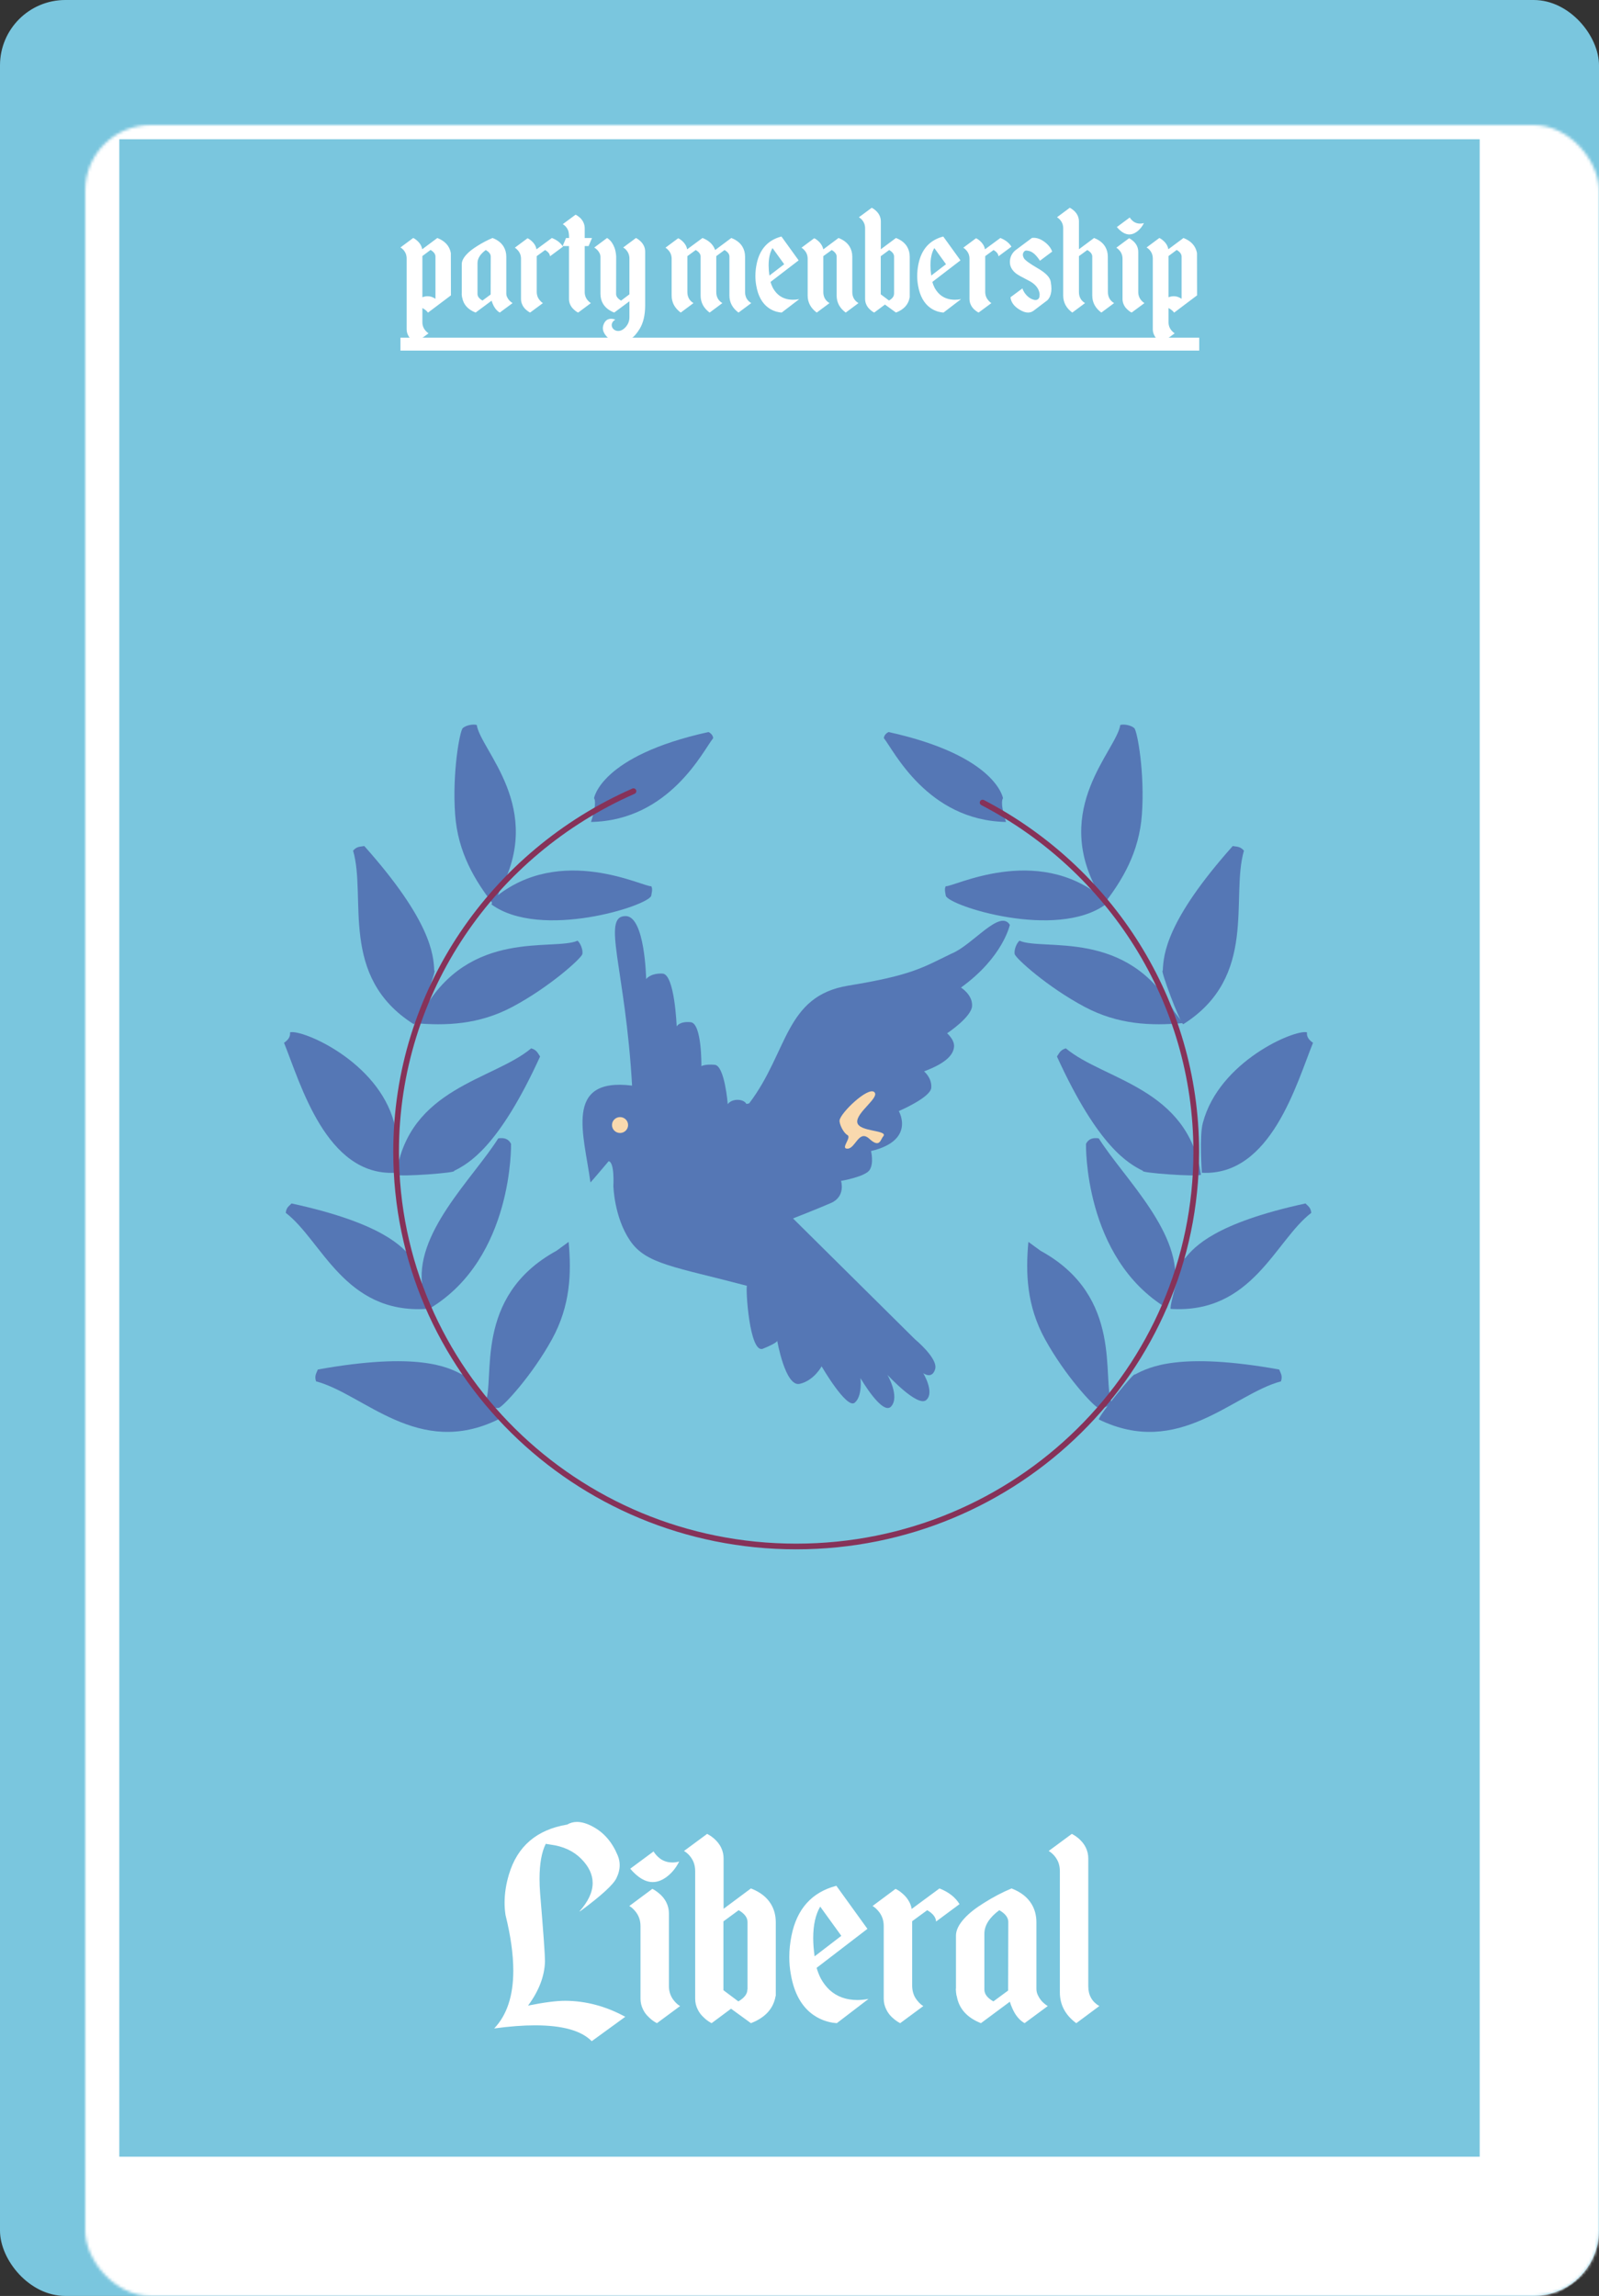 <svg width="563" height="808" viewBox="0 0 563 808" fill="none" xmlns="http://www.w3.org/2000/svg">
<rect x="0" y="0" width="563" height="808" fill="#333333" stroke="none"/>
<rect width="563" height="808" rx="23" fill="#7AC6DE"/>
<path d="M185.922 705.82C191.536 704.69 195.893 704.125 198.992 704.125C206.284 704.161 213.339 706.039 220.156 709.758L208.344 718.344C204.698 714.625 198.044 712.766 188.383 712.766C184.19 712.766 179.396 713.13 174 713.859C178.484 709.156 180.727 702.375 180.727 693.516C180.727 687.828 179.815 681.302 177.992 673.938C177.773 672.516 177.664 671.076 177.664 669.617C177.664 666.372 178.174 663.055 179.195 659.664C182.148 649.747 188.984 643.896 199.703 642.109C200.76 641.49 201.909 641.18 203.148 641.18C204.898 641.18 206.849 641.781 209 642.984C212.755 645.062 215.581 648.38 217.477 652.938C217.951 654.068 218.188 655.216 218.188 656.383C218.188 657.878 217.805 659.409 217.039 660.977C215.945 663.237 211.862 666.992 204.789 672.242L204.461 672.461L204.188 672.625L203.969 672.734C207.104 669.234 208.672 665.88 208.672 662.672C208.672 659.719 207.341 656.893 204.68 654.195C201.945 651.424 198.336 649.747 193.852 649.164C193.305 649.055 192.74 648.964 192.156 648.891C190.698 651.807 189.969 655.927 189.969 661.25C189.969 662.891 190.042 664.641 190.188 666.5C191.318 680.026 191.883 687.883 191.883 690.07V690.289C191.737 695.466 189.75 700.643 185.922 705.82ZM235.523 698.93C235.523 701.008 236.18 702.794 237.492 704.289C238.148 705.055 238.805 705.62 239.461 705.984L231.312 712L231.258 711.945H231.203L231.094 711.891L230.82 711.727L230.438 711.508C230.109 711.289 229.799 711.07 229.508 710.852C229.143 710.56 228.797 710.25 228.469 709.922C227.594 709.12 226.919 708.227 226.445 707.242C225.826 706.039 225.516 704.745 225.516 703.359V677.82C225.516 675.742 224.859 673.956 223.547 672.461C222.891 671.695 222.234 671.13 221.578 670.766L229.672 664.75H229.727L229.836 664.805L229.945 664.859L230.219 665.023L230.602 665.242C230.893 665.424 231.203 665.643 231.531 665.898C231.896 666.19 232.242 666.482 232.57 666.773C233.445 667.612 234.12 668.505 234.594 669.453C235.214 670.693 235.523 672.005 235.523 673.391V698.93ZM230.109 651.57C230.401 652.044 230.747 652.5 231.148 652.938C231.695 653.521 232.279 654.013 232.898 654.414C234.065 655.107 235.341 655.453 236.727 655.453C237.492 655.453 238.294 655.344 239.133 655.125C237.93 657.531 236.326 659.427 234.32 660.812C232.826 661.833 231.331 662.344 229.836 662.344C227.211 662.344 224.568 660.776 221.906 657.641L230.109 651.57ZM263.195 676.398C263.195 674.831 262.156 673.445 260.078 672.242L254.719 676.18V700.406L259.969 704.344C262.083 703.104 263.141 701.719 263.141 700.188L263.195 700.078V676.398ZM264.398 664.586C267.607 665.826 269.94 667.63 271.398 670C272.565 671.896 273.148 674.065 273.148 676.508V702.43H273.094C272.328 706.878 269.43 710.068 264.398 712L257.398 706.914L250.562 712L250.508 711.945H250.453L250.344 711.891L250.07 711.727L249.688 711.508C249.359 711.289 249.049 711.07 248.758 710.852C248.393 710.56 248.047 710.25 247.719 709.922C246.844 709.12 246.169 708.227 245.695 707.242C245.076 706.039 244.766 704.745 244.766 703.359V658.461C244.766 657.294 244.565 656.219 244.164 655.234C243.836 654.469 243.38 653.74 242.797 653.047C242.141 652.318 241.484 651.771 240.828 651.406L248.977 645.391H249.031L249.086 645.445L249.195 645.5L249.469 645.664L249.852 645.883C250.18 646.065 250.49 646.284 250.781 646.539C251.146 646.794 251.492 647.086 251.82 647.414C252.695 648.253 253.37 649.146 253.844 650.094C254.464 651.333 254.773 652.646 254.773 654.031V671.75L264.398 664.586ZM288.789 670.984C287.148 673.792 286.328 677.474 286.328 682.031C286.328 684 286.492 686.151 286.82 688.484L296.227 681.266L288.789 670.984ZM287.531 692.531C287.896 693.807 288.37 695.029 288.953 696.195C289.828 697.799 290.867 699.167 292.07 700.297C294.659 702.667 297.922 703.852 301.859 703.852C303.099 703.852 304.411 703.724 305.797 703.469L294.641 712C294.167 711.964 293.674 711.909 293.164 711.836C292.508 711.727 291.852 711.581 291.195 711.398C289.445 710.888 287.841 710.122 286.383 709.102C282.227 706.185 279.583 701.427 278.453 694.828C278.089 692.859 277.906 690.836 277.906 688.758C277.906 686.315 278.161 683.818 278.672 681.266C280.568 671.786 285.836 665.917 294.477 663.656L305.414 678.805L305.141 679.023L287.531 692.531ZM330.789 664.586C334.034 665.862 336.385 667.703 337.844 670.109L329.586 676.234C329.513 674.74 328.474 673.409 326.469 672.242L321.164 676.125V698.82C321.164 699.951 321.365 701.026 321.766 702.047C322.094 702.849 322.549 703.578 323.133 704.234C323.789 705.036 324.445 705.62 325.102 705.984L316.953 712L316.898 711.945H316.844L316.734 711.891L316.461 711.727L316.078 711.508C315.75 711.289 315.44 711.07 315.148 710.852C314.784 710.56 314.419 710.25 314.055 709.922C313.216 709.12 312.56 708.227 312.086 707.242C311.466 706.039 311.156 704.745 311.156 703.359V677.82C311.156 675.742 310.5 673.956 309.188 672.461C308.531 671.695 307.875 671.13 307.219 670.766L315.312 664.75H315.367L315.531 664.859L315.75 664.969L316.078 665.133C316.333 665.315 316.607 665.497 316.898 665.68C317.227 665.935 317.536 666.19 317.828 666.445C318.594 667.102 319.232 667.831 319.742 668.633C320.398 669.617 320.818 670.674 321 671.805L330.789 664.586ZM355.016 676.398C355.016 674.831 353.958 673.445 351.844 672.242C348.344 674.831 346.594 677.602 346.594 680.555V700.188C346.594 701.755 347.651 703.141 349.766 704.344L354.961 700.516L355.016 676.398ZM364.914 699.914C364.914 700.789 365.133 701.628 365.57 702.43C365.898 703.086 366.336 703.724 366.883 704.344C367.576 705.036 368.25 705.583 368.906 705.984L360.758 712C359.409 711.234 358.26 710.068 357.312 708.5C356.62 707.333 356.036 705.984 355.562 704.453L345.391 712C340.469 710.068 337.625 706.878 336.859 702.43H336.805C336.659 701.701 336.568 700.862 336.531 699.914H336.586V681.211C336.586 679.279 337.607 677.219 339.648 675.031C341.253 673.281 343.495 671.513 346.375 669.727C349.656 667.648 352.919 665.935 356.164 664.586C359.372 665.826 361.706 667.63 363.164 670C364.331 671.896 364.914 674.065 364.914 676.508V699.914ZM373.172 658.461C373.172 657.294 372.971 656.219 372.57 655.234C372.242 654.469 371.786 653.74 371.203 653.047C370.547 652.318 369.891 651.771 369.234 651.406L377.383 645.391H377.438L377.492 645.445L377.602 645.5L377.875 645.664L378.258 645.883C378.586 646.065 378.896 646.284 379.188 646.539C379.552 646.794 379.898 647.086 380.227 647.414C381.102 648.253 381.776 649.146 382.25 650.094C382.87 651.333 383.18 652.646 383.18 654.031V699.039C383.18 702.138 384.474 704.453 387.062 705.984L378.969 712L378.914 711.945H378.859C375.068 709.102 373.172 705.51 373.172 701.172V658.461Z" fill="white"/>
<path d="M148.72 90.11V104.611C149.345 104.369 149.961 104.248 150.566 104.248C151.515 104.248 152.433 104.551 153.321 105.156V90.292C153.321 89.424 152.746 88.647 151.596 87.961L148.72 90.11ZM148.72 113.391C148.72 114.016 148.831 114.602 149.053 115.146C149.234 115.59 149.487 115.994 149.81 116.357C150.173 116.781 150.536 117.094 150.899 117.296L146.389 120.626L146.358 120.596H146.328L146.268 120.565L146.116 120.475L145.904 120.354C145.723 120.232 145.551 120.111 145.39 119.99C145.188 119.829 144.996 119.657 144.814 119.476C144.33 119.032 143.957 118.537 143.694 117.992C143.351 117.326 143.18 116.61 143.18 115.843V90.988C143.18 90.363 143.069 89.767 142.847 89.202C142.665 88.778 142.413 88.375 142.09 87.991C141.727 87.588 141.363 87.285 141 87.083L145.48 83.753H145.511L145.602 83.814L145.723 83.874L145.904 83.965C146.066 84.066 146.217 84.167 146.358 84.268C146.54 84.409 146.712 84.55 146.873 84.691C147.317 85.075 147.68 85.489 147.963 85.933C148.306 86.478 148.538 87.073 148.659 87.719L153.987 83.753C156.712 84.823 158.296 86.588 158.74 89.051L158.771 103.945L150.688 110.03C150.365 109.506 149.709 108.961 148.72 108.396V113.391ZM172.787 90.292C172.787 89.424 172.202 88.657 171.031 87.991C169.094 89.424 168.125 90.958 168.125 92.593V103.461C168.125 104.329 168.71 105.096 169.881 105.762L172.757 103.643L172.787 90.292ZM178.267 103.31C178.267 103.794 178.388 104.258 178.63 104.702C178.812 105.065 179.054 105.419 179.356 105.762C179.74 106.145 180.113 106.448 180.477 106.67L175.966 110C175.219 109.576 174.583 108.93 174.059 108.062C173.675 107.417 173.352 106.67 173.09 105.822L167.459 110C164.734 108.93 163.16 107.164 162.736 104.702H162.706C162.625 104.299 162.575 103.834 162.555 103.31H162.585V92.956C162.585 91.886 163.15 90.746 164.28 89.535C165.168 88.566 166.41 87.588 168.004 86.599C169.82 85.448 171.627 84.5 173.423 83.753C175.199 84.439 176.491 85.438 177.298 86.75C177.944 87.799 178.267 89 178.267 90.353V103.31ZM194.312 83.753C196.108 84.459 197.41 85.478 198.217 86.811L193.646 90.201C193.605 89.374 193.03 88.637 191.92 87.991L188.983 90.141V102.704C188.983 103.33 189.094 103.925 189.316 104.49C189.498 104.934 189.75 105.338 190.073 105.701C190.437 106.145 190.8 106.468 191.163 106.67L186.652 110L186.622 109.97H186.592L186.531 109.939L186.38 109.849L186.168 109.728C185.986 109.606 185.815 109.485 185.653 109.364C185.451 109.203 185.25 109.031 185.048 108.85C184.584 108.406 184.22 107.911 183.958 107.366C183.615 106.7 183.443 105.984 183.443 105.217V91.079C183.443 89.929 183.08 88.94 182.354 88.112C181.99 87.689 181.627 87.376 181.264 87.174L185.744 83.844H185.774L185.865 83.904L185.986 83.965L186.168 84.056C186.309 84.157 186.461 84.257 186.622 84.358C186.804 84.5 186.975 84.641 187.137 84.782C187.561 85.145 187.914 85.549 188.196 85.993C188.56 86.538 188.792 87.123 188.893 87.749L194.312 83.753ZM205.876 86.599V102.765C205.876 103.915 206.239 104.904 206.966 105.731C207.329 106.155 207.692 106.468 208.056 106.67L203.575 110L203.545 109.97H203.484L203.424 109.939L203.272 109.849L203.061 109.728C202.899 109.606 202.728 109.485 202.546 109.364C202.344 109.203 202.152 109.031 201.971 108.85C201.486 108.406 201.113 107.911 200.851 107.366C200.507 106.7 200.336 105.984 200.336 105.217V86.599H198.096L199.307 83.753H200.366C200.366 82.461 200.245 81.543 200.003 80.998C199.821 80.574 199.569 80.171 199.246 79.787C198.883 79.383 198.52 79.081 198.156 78.879L202.667 75.549H202.697L202.728 75.579L202.788 75.609L202.939 75.7L203.151 75.821C203.333 75.922 203.505 76.043 203.666 76.185C203.868 76.326 204.07 76.487 204.271 76.669C204.736 77.133 205.099 77.628 205.361 78.152C205.704 78.838 205.876 79.565 205.876 80.332V83.753H208.449L207.238 86.599H205.876ZM223.919 83.753L223.949 83.783H223.979L224.04 83.814L224.191 83.904L224.403 84.025C224.585 84.147 224.757 84.268 224.918 84.389C225.14 84.55 225.342 84.722 225.523 84.903C225.988 85.347 226.361 85.842 226.644 86.387C226.987 87.053 227.158 87.769 227.158 88.536V107.608C227.138 110.918 226.502 113.613 225.251 115.691C225.09 115.934 224.948 116.146 224.827 116.327C224.646 116.63 224.454 116.902 224.252 117.145C223.747 117.831 223.213 118.406 222.647 118.87C221.336 120 219.903 120.565 218.349 120.565C218.046 120.565 217.743 120.545 217.44 120.505C215.846 120.283 214.494 119.506 213.384 118.174C212.637 117.286 212.264 116.388 212.264 115.479C212.264 114.894 212.425 114.299 212.748 113.693C213.273 112.704 214.07 112.2 215.14 112.18C215.483 112.18 215.826 112.23 216.169 112.331C216.29 112.351 216.401 112.382 216.502 112.422L216.593 112.482H216.623C215.876 112.947 215.463 113.522 215.382 114.208V114.42C215.382 114.945 215.584 115.409 215.987 115.812C216.451 116.257 217.007 116.479 217.652 116.479H217.804C218.611 116.438 219.378 116.045 220.104 115.298C221.114 114.269 221.618 113.048 221.618 111.635V106.034L216.26 110C214.504 109.314 213.212 108.315 212.385 107.003C211.739 105.953 211.416 104.753 211.416 103.4V90.443C211.416 89.959 211.305 89.495 211.083 89.051C210.901 88.688 210.649 88.334 210.326 87.991C209.963 87.608 209.6 87.315 209.236 87.113L213.747 83.753C214.373 84.136 214.928 84.661 215.412 85.327C215.796 85.892 216.118 86.528 216.381 87.234C216.684 88.062 216.875 89.061 216.956 90.231L216.926 103.461C216.926 104.329 217.511 105.106 218.682 105.792L221.618 103.582V90.988C221.618 89.858 221.255 88.869 220.528 88.022C220.165 87.598 219.792 87.295 219.408 87.113L223.919 83.753ZM252.194 102.765C252.194 104.5 252.911 105.802 254.344 106.67L249.863 110L249.833 109.97H249.803C247.724 108.396 246.685 106.408 246.685 104.006V90.292C246.685 89.424 246.109 88.657 244.959 87.991L242.022 90.141V102.765C242.022 104.5 242.739 105.802 244.172 106.67L239.691 110L239.661 109.97H239.631C237.532 108.396 236.482 106.408 236.482 104.006V91.079C236.482 89.929 236.119 88.94 235.393 88.112C235.029 87.689 234.666 87.376 234.303 87.174L238.783 83.844H238.813L238.904 83.904L239.025 83.965L239.207 84.056C239.348 84.157 239.5 84.257 239.661 84.358C239.843 84.5 240.014 84.641 240.176 84.782C240.6 85.145 240.953 85.549 241.235 85.993C241.599 86.538 241.831 87.123 241.932 87.749L247.351 83.753C249.631 84.641 251.115 86.054 251.801 87.991L257.492 83.753C259.268 84.439 260.56 85.438 261.367 86.75C262.013 87.799 262.336 89 262.336 90.353V102.765C262.336 104.5 263.062 105.802 264.516 106.67L260.035 110L260.005 109.97H259.975C257.876 108.396 256.826 106.408 256.826 104.006V90.292C256.826 89.424 256.251 88.657 255.101 87.991L252.194 90.141V102.765ZM271.993 87.295C271.085 88.849 270.631 90.887 270.631 93.41C270.631 94.5 270.722 95.691 270.903 96.982L276.11 92.986L271.993 87.295ZM271.297 99.223C271.499 99.929 271.761 100.605 272.084 101.251C272.568 102.139 273.144 102.896 273.81 103.521C275.243 104.833 277.049 105.489 279.229 105.489C279.915 105.489 280.641 105.419 281.408 105.277L275.232 110C274.97 109.98 274.698 109.95 274.415 109.909C274.052 109.849 273.688 109.768 273.325 109.667C272.356 109.384 271.468 108.961 270.661 108.396C268.36 106.781 266.897 104.147 266.271 100.494C266.07 99.404 265.969 98.284 265.969 97.134C265.969 95.782 266.11 94.399 266.393 92.986C267.442 87.739 270.358 84.49 275.142 83.238L281.196 91.624L281.045 91.745L271.297 99.223ZM289.885 102.765C289.885 104.5 290.611 105.802 292.064 106.67L287.584 110L287.554 109.97H287.523C285.424 108.396 284.375 106.408 284.375 104.006V91.079C284.375 89.929 284.012 88.94 283.285 88.112C282.922 87.689 282.559 87.376 282.195 87.174L286.676 83.844H286.706L286.797 83.904L286.918 83.965L287.1 84.056C287.241 84.157 287.392 84.257 287.554 84.358C287.735 84.5 287.907 84.641 288.068 84.782C288.492 85.145 288.845 85.549 289.128 85.993C289.491 86.538 289.743 87.123 289.885 87.749L295.243 83.753C297.019 84.439 298.311 85.438 299.118 86.75C299.764 87.799 300.087 89 300.087 90.353V102.765C300.087 104.5 300.813 105.802 302.267 106.67L297.786 110L297.756 109.97H297.726C295.627 108.396 294.577 106.408 294.577 104.006V90.292C294.577 89.444 294.002 88.677 292.852 87.991L289.885 90.141V102.765ZM314.8 90.292C314.8 89.424 314.225 88.657 313.074 87.991L310.107 90.171V103.582L313.014 105.762C314.184 105.076 314.77 104.309 314.77 103.461L314.8 103.4V90.292ZM315.466 83.753C317.242 84.439 318.534 85.438 319.341 86.75C319.987 87.799 320.31 89 320.31 90.353V104.702H320.279C319.855 107.164 318.251 108.93 315.466 110L311.591 107.185L307.807 110L307.776 109.97H307.746L307.686 109.939L307.534 109.849L307.322 109.728C307.141 109.606 306.969 109.485 306.808 109.364C306.606 109.203 306.414 109.031 306.232 108.85C305.748 108.406 305.375 107.911 305.112 107.366C304.769 106.7 304.598 105.984 304.598 105.217V80.362C304.598 79.716 304.487 79.121 304.265 78.576C304.083 78.152 303.831 77.749 303.508 77.365C303.145 76.962 302.781 76.659 302.418 76.457L306.929 73.127H306.959L306.989 73.157L307.05 73.188L307.201 73.278L307.413 73.399C307.595 73.5 307.766 73.621 307.928 73.763C308.13 73.904 308.321 74.065 308.503 74.247C308.987 74.711 309.361 75.206 309.623 75.731C309.966 76.417 310.138 77.143 310.138 77.91V87.719L315.466 83.753ZM328.968 87.295C328.06 88.849 327.605 90.887 327.605 93.41C327.605 94.5 327.696 95.691 327.878 96.982L333.085 92.986L328.968 87.295ZM328.271 99.223C328.473 99.929 328.736 100.605 329.059 101.251C329.543 102.139 330.118 102.896 330.784 103.521C332.217 104.833 334.023 105.489 336.203 105.489C336.889 105.489 337.616 105.419 338.383 105.277L332.207 110C331.945 109.98 331.672 109.95 331.39 109.909C331.026 109.849 330.663 109.768 330.3 109.667C329.331 109.384 328.443 108.961 327.636 108.396C325.335 106.781 323.872 104.147 323.246 100.494C323.044 99.404 322.943 98.284 322.943 97.134C322.943 95.782 323.085 94.399 323.367 92.986C324.417 87.739 327.333 84.49 332.116 83.238L338.171 91.624L338.02 91.745L328.271 99.223ZM352.218 83.753C354.014 84.459 355.316 85.478 356.123 86.811L351.552 90.201C351.511 89.374 350.936 88.637 349.826 87.991L346.89 90.141V102.704C346.89 103.33 347.001 103.925 347.223 104.49C347.404 104.934 347.657 105.338 347.979 105.701C348.343 106.145 348.706 106.468 349.069 106.67L344.559 110L344.528 109.97H344.498L344.438 109.939L344.286 109.849L344.074 109.728C343.893 109.606 343.721 109.485 343.56 109.364C343.358 109.203 343.156 109.031 342.954 108.85C342.49 108.406 342.127 107.911 341.864 107.366C341.521 106.7 341.35 105.984 341.35 105.217V91.079C341.35 89.929 340.986 88.94 340.26 88.112C339.896 87.689 339.533 87.376 339.17 87.174L343.65 83.844H343.681L343.771 83.904L343.893 83.965L344.074 84.056C344.215 84.157 344.367 84.257 344.528 84.358C344.71 84.5 344.882 84.641 345.043 84.782C345.467 85.145 345.82 85.549 346.103 85.993C346.466 86.538 346.698 87.123 346.799 87.749L352.218 83.753ZM365.417 94.439C368.202 96.034 369.716 97.608 369.958 99.162C370.119 100.09 370.2 100.928 370.2 101.675C370.2 101.998 370.18 102.311 370.14 102.613C369.978 103.885 369.524 104.904 368.777 105.671C368.656 105.772 367.032 107.003 363.903 109.364C363.318 109.788 362.672 110 361.966 110C361.078 110 360.079 109.657 358.969 108.971C357.011 107.78 355.951 106.327 355.79 104.611L359.998 101.493C360.139 101.998 360.382 102.502 360.725 103.007C361.653 104.339 362.743 105.166 363.994 105.489C364.216 105.55 364.418 105.58 364.6 105.58C365.165 105.58 365.578 105.338 365.841 104.854C365.901 104.753 365.952 104.601 365.992 104.399L366.022 104.188V103.976C366.043 103.854 366.053 103.733 366.053 103.612C366.053 103.431 366.033 103.259 365.992 103.098C365.629 101.281 364.337 99.818 362.117 98.708C359.897 97.578 358.484 96.791 357.879 96.347C356.345 95.176 355.578 93.814 355.578 92.26V91.927C355.679 90.494 356.224 89.303 357.213 88.355L357.516 88.082L363.358 83.723C363.54 83.703 363.732 83.692 363.934 83.692C365.165 83.692 366.396 84.136 367.627 85.024C369.02 86.013 369.968 87.184 370.473 88.536L366.144 91.775C366.144 91.695 365.841 91.261 365.235 90.474C364.569 89.666 363.954 89.101 363.389 88.778C362.904 88.455 362.269 88.254 361.481 88.173H361.36C361.138 88.173 360.967 88.213 360.846 88.294L360.785 88.355C360.361 88.677 360.149 89.121 360.149 89.686V89.747C360.17 89.949 360.22 90.171 360.301 90.413C360.361 90.575 360.442 90.746 360.543 90.928C361.027 91.654 362.652 92.825 365.417 94.439ZM390.09 102.765C390.09 104.5 390.816 105.802 392.27 106.67L387.789 110L387.759 109.97H387.729C385.63 108.396 384.58 106.408 384.58 104.006V90.292C384.58 89.424 383.995 88.657 382.824 87.991L379.888 90.141V102.765C379.888 104.5 380.604 105.802 382.037 106.67L377.557 110L377.526 109.97H377.496C375.397 108.396 374.348 106.408 374.348 104.006V80.362C374.348 79.716 374.237 79.121 374.015 78.576C373.833 78.152 373.581 77.749 373.258 77.365C372.895 76.962 372.531 76.659 372.168 76.457L376.648 73.127H376.709L376.739 73.157L376.8 73.188L376.951 73.278L377.163 73.399C377.325 73.5 377.496 73.621 377.678 73.763C377.88 73.904 378.071 74.065 378.253 74.247C378.737 74.711 379.111 75.206 379.373 75.731C379.716 76.417 379.888 77.143 379.888 77.91V87.719L385.216 83.753C386.992 84.439 388.284 85.438 389.091 86.75C389.737 87.799 390.06 89 390.06 90.353L390.09 102.765ZM400.776 102.765C400.776 103.915 401.14 104.904 401.866 105.731C402.229 106.155 402.593 106.468 402.956 106.67L398.445 110L398.415 109.97H398.385L398.324 109.939L398.173 109.849L397.961 109.728C397.779 109.606 397.608 109.485 397.446 109.364C397.244 109.203 397.053 109.031 396.871 108.85C396.387 108.406 396.013 107.911 395.751 107.366C395.408 106.7 395.236 105.984 395.236 105.217V91.079C395.236 89.929 394.873 88.94 394.146 88.112C393.783 87.689 393.42 87.376 393.057 87.174L397.537 83.844H397.567L397.628 83.874L397.688 83.904L397.84 83.995L398.052 84.116C398.213 84.217 398.385 84.338 398.566 84.48C398.768 84.641 398.96 84.802 399.142 84.964C399.626 85.428 399.999 85.922 400.262 86.447C400.605 87.133 400.776 87.86 400.776 88.627V102.765ZM397.779 76.548C397.941 76.81 398.132 77.062 398.354 77.305C398.657 77.628 398.98 77.9 399.323 78.122C399.969 78.505 400.675 78.697 401.442 78.697C401.866 78.697 402.31 78.637 402.774 78.516C402.108 79.848 401.22 80.897 400.11 81.664C399.283 82.229 398.455 82.512 397.628 82.512C396.175 82.512 394.712 81.644 393.238 79.908L397.779 76.548ZM411.433 90.11V104.611C412.058 104.369 412.674 104.248 413.279 104.248C414.228 104.248 415.146 104.551 416.034 105.156V90.292C416.034 89.424 415.459 88.647 414.309 87.961L411.433 90.11ZM411.433 113.391C411.433 114.016 411.544 114.602 411.766 115.146C411.947 115.59 412.2 115.994 412.522 116.357C412.886 116.781 413.249 117.094 413.612 117.296L409.102 120.626L409.071 120.596H409.041L408.98 120.565L408.829 120.475L408.617 120.354C408.436 120.232 408.264 120.111 408.103 119.99C407.901 119.829 407.709 119.657 407.527 119.476C407.043 119.032 406.67 118.537 406.407 117.992C406.064 117.326 405.893 116.61 405.893 115.843V90.988C405.893 90.363 405.782 89.767 405.56 89.202C405.378 88.778 405.126 88.375 404.803 87.991C404.439 87.588 404.076 87.285 403.713 87.083L408.193 83.753H408.224L408.314 83.814L408.436 83.874L408.617 83.965C408.779 84.066 408.93 84.167 409.071 84.268C409.253 84.409 409.424 84.55 409.586 84.691C410.03 85.075 410.393 85.489 410.676 85.933C411.019 86.478 411.251 87.073 411.372 87.719L416.7 83.753C419.425 84.823 421.009 86.588 421.453 89.051L421.483 103.945L413.4 110.03C413.077 109.506 412.422 108.961 411.433 108.396V113.391Z" fill="white"/>
<path d="M141 118.84H422.24V123.381H141V118.84Z" fill="white"/>
<mask id="path-4-inside-1_0_1" fill="white">
<rect x="15" y="22" width="533" height="764" rx="23"/>
</mask>
<rect x="15" y="22" width="533" height="764" rx="23" stroke="white" stroke-width="54" mask="url(#path-4-inside-1_0_1)"/>
<path d="M214.305 408.652C214.305 408.652 208.146 415.953 207.889 416.134C205.707 399.495 198.273 379.062 222.553 382.05C220.223 340.924 211.666 322.389 220.268 322.389C227.127 322.388 227.502 344.557 227.502 344.557C227.502 344.557 228.968 342.436 233.269 342.629C237.57 342.822 238.255 361.231 238.255 361.231C238.255 361.231 239.161 359.351 243.169 359.736C247.178 360.121 246.956 375.207 246.956 375.207C246.956 375.207 248.129 374.435 251.647 374.725C255.166 375.015 256.242 388.604 256.242 388.604C256.242 388.604 257.122 387.062 259.663 387.062C262.204 387.062 262.791 388.508 262.791 388.508L263.769 388.315C277.552 370.195 276.281 350.533 298.667 346.871C321.053 343.208 324.669 340.606 335.031 335.594C342.461 332.605 352.04 319.787 355.559 325.473C355.559 325.473 353.213 336.846 338.355 347.545C338.355 347.545 342.461 350.05 342.265 354.002C342.07 357.954 333.468 363.641 333.468 363.641C333.468 363.641 336.107 365.857 335.911 368.363C335.716 370.869 333.663 373.953 325.354 377.037C325.354 377.037 328.189 379.35 327.895 382.821C327.601 386.291 316.458 391.014 316.458 391.014C316.458 391.014 322.519 401.327 306.682 405.085C306.682 405.085 307.758 409.326 306.194 411.735C304.63 414.145 296.126 415.591 296.126 415.591C296.126 415.591 297.886 421.085 292.509 423.398C287.133 425.711 279.215 428.795 279.215 428.795L322.129 471.3C322.129 471.3 330.34 478.047 329.265 481.806C328.19 485.565 325.062 483.251 325.062 483.251C325.062 483.251 329.167 489.998 326.137 492.697C323.106 495.396 312.451 483.83 312.451 483.83C312.451 483.83 316.85 491.348 313.819 494.915C310.789 498.48 302.969 484.987 302.969 484.987C302.969 484.987 303.751 491.349 300.916 493.662C298.081 495.975 289.283 480.843 289.283 480.843C289.283 480.843 286.644 485.855 281.561 487.012C276.478 488.168 273.643 471.783 273.643 471.783C273.643 471.783 274.23 472.362 268.56 474.675C263.868 476.314 262.499 453.471 262.988 452.507C237.463 445.76 227.478 444.922 221.833 436.604C216.189 428.286 215.968 417.327 215.968 417.327C215.968 417.327 216.456 409.038 214.306 408.653L214.305 408.652Z" fill="#5577B5"/>
<path d="M310.935 399.978C313.06 397.592 302.356 398.46 301.843 394.99C301.33 391.521 310.055 386.099 307.782 384.292C305.508 382.485 295.977 391.592 295.612 394.267C295.452 395.432 296.858 398.604 298.398 399.472C299.938 400.339 295.685 404.388 298.472 404.243C301.258 404.099 302.397 397.376 306.096 400.774C309.795 404.171 310.004 401.023 310.935 399.979L310.935 399.978Z" fill="#F9D9AE"/>
<path d="M218.313 398.725C219.879 398.725 221.148 397.473 221.148 395.929C221.148 394.386 219.879 393.134 218.313 393.134C216.747 393.134 215.478 394.386 215.478 395.929C215.478 397.473 216.747 398.725 218.313 398.725Z" fill="#F9D9AE"/>
<path d="M209.156 280.924C209.156 280.924 211.404 265.985 249.455 257.623C250.897 258.321 251.116 259.498 251.092 259.791C247.72 263.911 235.861 288.731 208.092 289.273C210.438 282.044 209.155 280.923 209.155 280.923L209.156 280.924Z" fill="#5577B5"/>
<path d="M139.138 412.724C114.773 414.008 105.755 381.118 100 366.985C102.823 365.069 101.953 363.346 102.161 363.294C106.468 362.229 133.06 373.488 138.778 395.133C140.076 399.772 139.139 412.724 139.139 412.724H139.138Z" fill="#5577B5"/>
<path d="M173.07 318.324C190.395 330.854 228.225 318.805 229.3 315.239C229.778 312.926 229.593 312.444 229.3 311.866C227.052 312.445 197.335 296.638 173.972 316.107C173.972 316.107 173.07 317.939 173.07 318.324Z" fill="#5577B5"/>
<path d="M145.806 360.049C156.953 361.051 168.577 360.646 180.45 354.324C193.525 347.363 204.751 337.206 205.044 335.76C205.337 334.314 204.384 331.929 203.358 331.061C194.927 334.748 165.38 326.651 148.958 355.856L145.806 360.049V360.049Z" fill="#5577B5"/>
<path d="M150.125 460.634C121.306 462.437 113.337 436.552 100.621 426.839C100.792 424.94 101.707 424.516 102.652 423.526C134.557 430.456 141.749 438.759 145.059 442.814C145.443 441.617 150.648 459.448 150.126 460.633L150.125 460.634Z" fill="#5577B5"/>
<path d="M139.465 413.422C143.943 382.735 173.7 380.134 187.034 368.936C189.049 369.54 189.304 370.596 190.162 371.81C175.557 403.791 164.978 409.496 159.856 412.071C161.066 412.742 140.631 414.235 139.465 413.422Z" fill="#5577B5"/>
<path d="M148.85 453.435C145.306 434.375 166.495 414.785 175.439 400.617C177.446 400.301 179.05 400.761 179.935 402.545C179.935 402.545 180.815 442.64 151.489 460.375C150.585 457.002 149.387 455.653 148.85 453.435Z" fill="#5577B5"/>
<path d="M145.71 360.466C119.229 343.749 129.141 315.962 124.32 299.36C125.712 297.801 126.791 298.01 128.267 297.741C151.752 324.085 152.642 335.941 152.9 341.604C154.021 340.797 146.943 359.756 145.71 360.466Z" fill="#5577B5"/>
<path d="M173.951 318.571C167.111 309.835 161.216 299.949 160.252 286.678C159.19 272.064 161.854 257.273 162.934 256.253C164.013 255.233 166.566 254.745 167.86 255.133C169.232 264.126 192.021 284.357 175.847 313.697L173.952 318.57L173.951 318.571Z" fill="#5577B5"/>
<path d="M175.418 499.541C147.243 513.306 128.197 490.614 111.281 486.134C110.643 484.156 111.381 483.35 111.908 481.965C146.908 475.692 157.672 481.049 162.727 483.748C162.603 482.385 175.437 498.134 175.418 499.542V499.541Z" fill="#5577B5"/>
<path d="M200.215 437.054C201.231 448.045 200.82 459.506 194.408 471.213C187.348 484.104 177.047 495.173 175.58 495.462C174.114 495.751 171.695 494.811 170.815 493.799C174.554 485.486 166.342 456.354 195.962 440.162L200.214 437.054H200.215Z" fill="#5577B5"/>
<path d="M353.151 280.924C353.151 280.924 350.902 265.985 312.852 257.623C311.41 258.321 311.191 259.498 311.215 259.791C314.587 263.911 326.446 288.731 354.214 289.273C351.868 282.044 353.152 280.923 353.152 280.923L353.151 280.924Z" fill="#5577B5"/>
<path d="M423.17 412.724C447.535 414.008 456.553 381.118 462.308 366.985C459.485 365.069 460.354 363.346 460.147 363.294C455.84 362.229 429.247 373.488 423.53 395.133C422.232 399.772 423.169 412.724 423.169 412.724H423.17Z" fill="#5577B5"/>
<path d="M389.236 318.324C371.912 330.854 334.081 318.805 333.006 315.239C332.528 312.926 332.713 312.444 333.006 311.866C335.254 312.445 364.971 296.638 388.335 316.107C388.335 316.107 389.236 317.939 389.236 318.324Z" fill="#5577B5"/>
<path d="M416.502 360.049C405.355 361.051 393.731 360.646 381.858 354.324C368.783 347.363 357.557 337.206 357.264 335.76C356.971 334.314 357.923 331.929 358.95 331.061C367.381 334.748 396.928 326.651 413.35 355.856L416.502 360.049V360.049Z" fill="#5577B5"/>
<path d="M412.182 460.634C441.002 462.437 448.971 436.552 461.687 426.839C461.516 424.94 460.601 424.516 459.655 423.526C427.75 430.456 420.559 438.759 417.249 442.814C416.864 441.617 411.659 459.448 412.181 460.633L412.182 460.634Z" fill="#5577B5"/>
<path d="M422.843 413.422C418.365 382.735 388.608 380.134 375.274 368.936C373.259 369.54 373.004 370.596 372.146 371.81C386.751 403.791 397.33 409.496 402.451 412.071C401.242 412.742 421.677 414.235 422.843 413.422Z" fill="#5577B5"/>
<path d="M413.458 453.435C417.002 434.375 395.813 414.785 386.869 400.617C384.862 400.301 383.258 400.761 382.372 402.545C382.372 402.545 381.493 442.64 410.819 460.375C411.723 457.002 412.921 455.653 413.458 453.435Z" fill="#5577B5"/>
<path d="M416.598 360.466C443.079 343.749 433.167 315.962 437.987 299.36C436.596 297.801 435.516 298.01 434.04 297.741C410.555 324.085 409.666 335.941 409.407 341.604C408.287 340.797 415.365 359.756 416.598 360.466Z" fill="#5577B5"/>
<path d="M388.356 318.571C395.197 309.835 401.091 299.949 402.055 286.678C403.117 272.064 400.454 257.273 399.374 256.253C398.294 255.233 395.741 254.745 394.448 255.133C393.076 264.126 370.287 284.357 386.461 313.697L388.356 318.57L388.356 318.571Z" fill="#5577B5"/>
<path d="M386.889 499.541C415.064 513.306 434.11 490.614 451.026 486.134C451.665 484.156 450.927 483.35 450.399 481.965C415.4 475.692 404.635 481.049 399.58 483.748C399.705 482.385 386.871 498.134 386.889 499.542V499.541Z" fill="#5577B5"/>
<path d="M362.092 437.054C361.077 448.045 361.488 459.506 367.899 471.213C374.959 484.104 385.26 495.173 386.727 495.462C388.194 495.751 390.613 494.811 391.493 493.799C387.754 485.486 395.965 456.354 366.346 440.162L362.093 437.054H362.092Z" fill="#5577B5"/>
<path d="M345.976 282.443C390.705 305.715 421.192 352.026 421.192 405.358C421.192 482.065 358.125 544.247 280.329 544.247C202.533 544.247 139.465 482.064 139.465 405.358C139.465 348.762 173.798 300.072 223.049 278.432" stroke="#863259" stroke-width="2" stroke-miterlimit="10" stroke-linecap="round"/>
</svg>